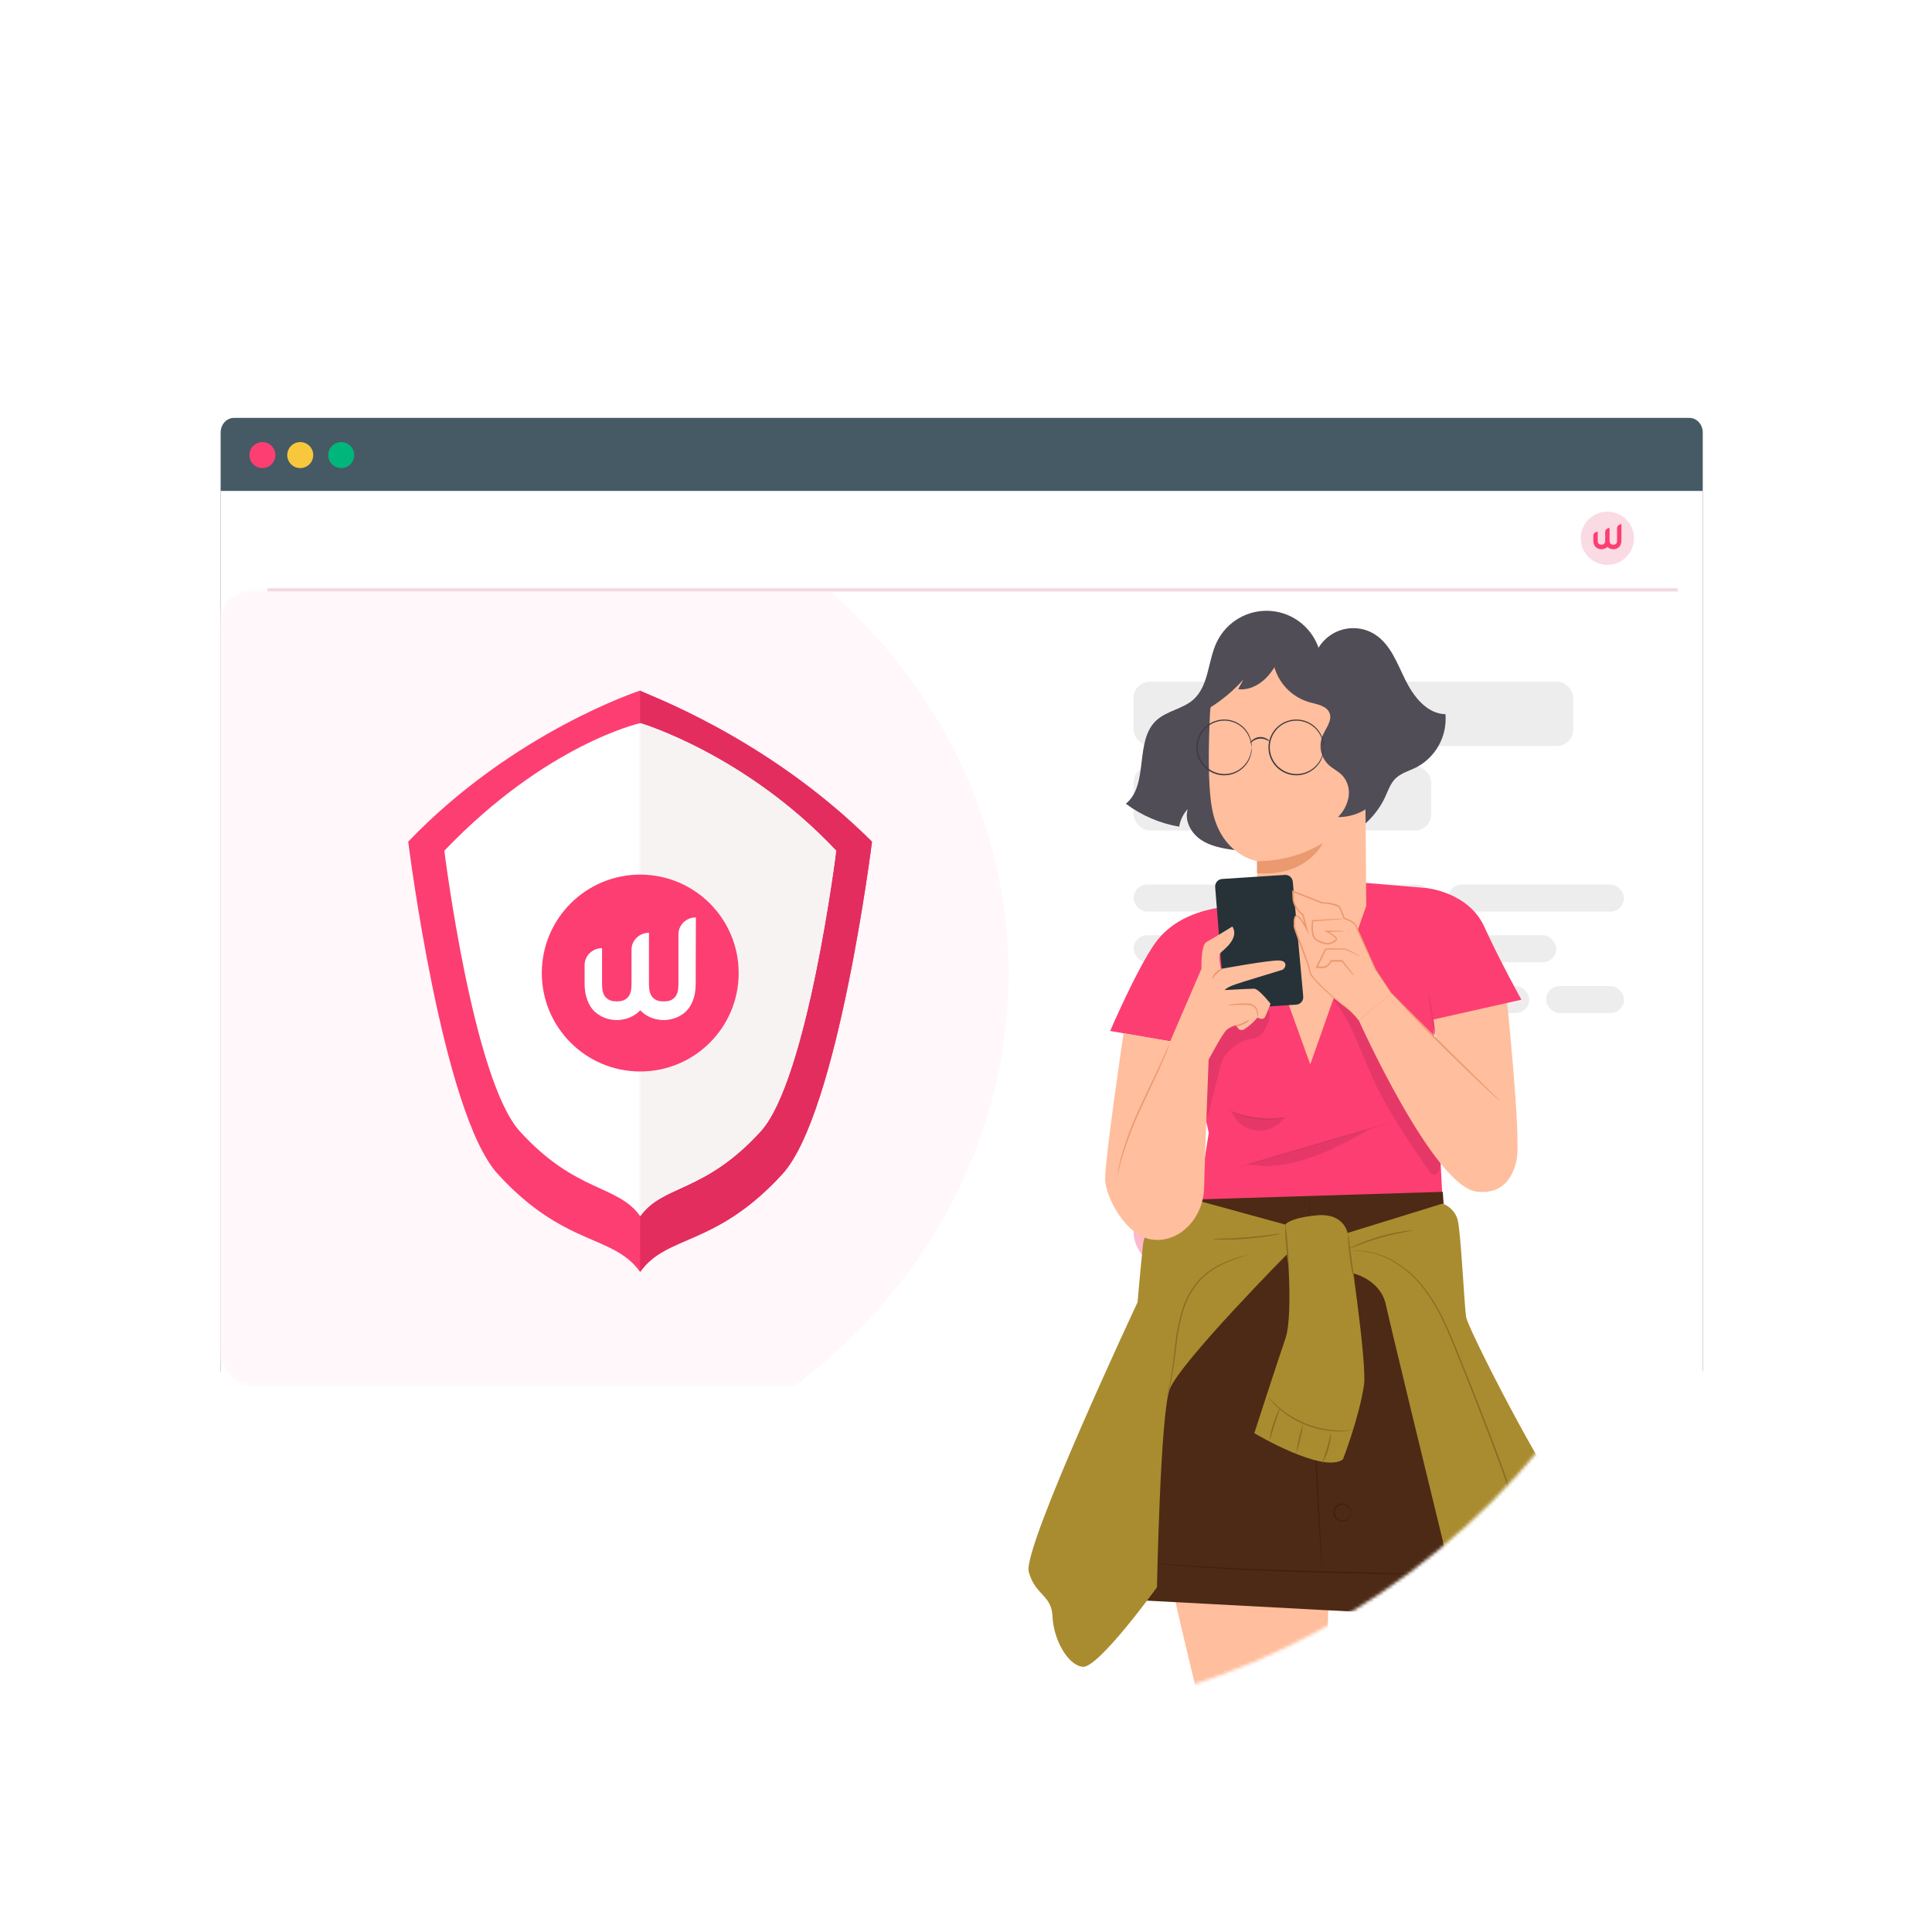 <svg width="601" height="601" viewBox="0 0 601 601" fill="none" xmlns="http://www.w3.org/2000/svg">
<circle opacity="0.3" r="300.184" transform="matrix(-1 0 0 1 300.184 300.184)" fill="white"/>
<ellipse opacity="0.2" rx="233.864" ry="233.515" transform="matrix(-1 0 0 1 298.788 301.93)" fill="white"/>
<g filter="url(#filter0_d)">
<path d="M525.55 126H72.771C70.487 126 68.635 128.035 68.635 130.546V422.013C68.635 424.524 70.487 426.559 72.771 426.559H525.55C527.835 426.559 529.687 424.524 529.687 422.013V130.546C529.687 128.035 527.835 126 525.55 126Z" fill="#455A64"/>
<path d="M529.686 148.716H68.634V426.903H529.686V148.716Z" fill="white"/>
<mask id="mask0" style="mask-type:alpha" maskUnits="userSpaceOnUse" x="68" y="179" width="462" height="248">
<path d="M78.634 179.646H519.359C524.882 179.646 529.359 184.123 529.359 189.646V416.838C529.359 422.361 524.882 426.838 519.359 426.838H78.634C73.112 426.838 68.634 422.361 68.634 416.838V189.646C68.634 184.123 73.112 179.646 78.634 179.646Z" fill="white"/>
</mask>
<g mask="url(#mask0)">
<rect x="352.643" y="367.933" width="75.736" height="23.141" rx="11.571" fill="#FDB9CC"/>
<rect x="352.643" y="208.046" width="136.745" height="19.986" rx="5" fill="#EDEDED"/>
<rect x="352.643" y="234.344" width="92.566" height="19.986" rx="5" fill="#EDEDED"/>
<rect x="352.643" y="271.159" width="92.566" height="8.415" rx="4.208" fill="#EDEDED"/>
<rect x="352.643" y="286.937" width="63.113" height="8.415" rx="4.208" fill="#EDEDED"/>
<rect x="421.015" y="286.937" width="63.113" height="8.415" rx="4.208" fill="#EDEDED"/>
<rect x="352.643" y="302.716" width="15.778" height="8.415" rx="4.208" fill="#EDEDED"/>
<rect x="373.681" y="302.716" width="102.033" height="8.415" rx="4.208" fill="#EDEDED"/>
<rect x="353.695" y="318.494" width="107.292" height="8.415" rx="4.208" fill="#EDEDED"/>
<rect x="353.695" y="334.272" width="38.92" height="8.415" rx="4.208" fill="#EDEDED"/>
<rect x="401.029" y="334.272" width="19.986" height="8.415" rx="4.208" fill="#EDEDED"/>
<rect x="480.972" y="302.716" width="24.193" height="8.415" rx="4.208" fill="#EDEDED"/>
<rect x="450.468" y="271.159" width="54.698" height="8.415" rx="4.208" fill="#EDEDED"/>
<ellipse rx="181.976" ry="165.672" transform="matrix(-1 0 0 1 131.747 299.034)" fill="#FFF7F9"/>
<g filter="url(#filter1_d)">
<g filter="url(#filter2_d)">
<path d="M271.259 249.835C271.259 249.835 260.718 334.214 243.398 353.199C222.575 375.976 207.496 371.918 199.123 383.665C190.729 371.903 175.635 375.976 154.826 353.185C137.507 334.2 126.987 249.821 126.987 249.821C159.791 215.571 199.123 202.832 199.123 202.832C199.913 203.629 238.137 216.845 271.259 249.835Z" fill="#FD3E72"/>
</g>
<g filter="url(#filter3_d)">
<path d="M271.257 249.833C271.257 249.833 260.716 334.212 243.397 353.197C222.573 375.974 207.494 371.916 199.122 383.663L199.122 349.514L199.122 256.437L199.122 202.83C199.911 203.627 238.135 216.843 271.257 249.833Z" fill="#E32D5F"/>
</g>
<path d="M260.124 256.64C260.124 256.64 251.22 327.914 236.593 343.962C219.015 363.228 206.255 360.398 199.161 370.322C192.067 360.398 179.314 363.228 161.729 343.962C147.102 327.914 138.22 256.64 138.22 256.64C170.043 223.376 199.161 216.946 199.161 216.946C199.161 216.946 231.829 226.561 260.124 256.64Z" fill="white"/>
<mask id="mask1" style="mask-type:alpha" maskUnits="userSpaceOnUse" x="199" y="214" width="62" height="165">
<path d="M199.012 214.294H260.16V378.311H199.012V214.294Z" fill="#C4C4C4"/>
</mask>
<g mask="url(#mask1)">
<path d="M260.113 256.644C260.113 256.644 251.209 327.918 236.582 343.967C219.004 363.232 206.244 360.403 199.15 370.327C192.055 360.403 179.303 363.232 161.718 343.967C147.091 327.918 138.208 256.644 138.208 256.644C170.032 223.38 199.15 216.95 199.15 216.95C199.15 216.95 231.817 226.565 260.113 256.644Z" fill="#F8F3F3"/>
</g>
<circle cx="199.164" cy="294.693" r="30.621" fill="#FD3E72"/>
<path d="M216.471 277.384C213.466 277.384 211.044 279.73 211.044 282.639V297.861C211.044 298.497 211.006 299.134 210.931 299.807C210.856 300.461 210.668 301.061 210.367 301.607C210.067 302.153 209.616 302.607 209.015 302.971C208.414 303.335 207.55 303.516 206.461 303.516C205.371 303.516 204.507 303.335 203.906 302.971C203.305 302.607 202.855 302.153 202.554 301.607C202.254 301.061 202.066 300.461 201.991 299.807C201.916 299.152 201.878 298.497 201.878 297.861V282.166C198.873 282.166 196.45 284.512 196.45 287.422V297.842C196.45 298.479 196.412 299.115 196.337 299.788C196.262 300.443 196.074 301.043 195.774 301.589C195.473 302.134 195.023 302.589 194.422 302.953C193.821 303.316 192.957 303.498 191.867 303.498C190.778 303.498 189.914 303.316 189.313 302.953C188.712 302.589 188.261 302.134 187.961 301.589C187.66 301.043 187.472 300.443 187.397 299.788C187.322 299.134 187.284 298.479 187.284 297.842V286.949C184.279 286.949 181.856 289.313 181.856 292.205V297.842C181.856 299.334 182.007 300.643 182.307 301.771C182.608 302.898 182.983 303.862 183.434 304.68C183.904 305.499 184.43 306.172 185.031 306.717C185.632 307.263 186.251 307.699 186.871 308.045C188.317 308.845 189.989 309.281 191.848 309.336C193.745 309.281 195.417 308.845 196.882 308.045C197.502 307.699 198.122 307.263 198.704 306.717C198.854 306.572 199.004 306.426 199.155 306.262C199.305 306.426 199.455 306.572 199.605 306.717C200.206 307.263 200.826 307.699 201.446 308.045C202.892 308.845 204.564 309.281 206.423 309.336C208.32 309.281 209.992 308.845 211.457 308.045C212.077 307.699 212.696 307.263 213.279 306.717C213.88 306.172 214.405 305.499 214.875 304.68C215.345 303.862 215.72 302.898 216.002 301.771C216.284 300.643 216.415 299.352 216.415 297.842L216.471 277.384Z" fill="white"/>
</g>
</g>
<circle cx="500.019" cy="163.447" r="8.268" fill="#FADAE3"/>
<path d="M504.396 159.073C503.636 159.073 503.024 159.645 503.024 160.353V164.06C503.024 164.215 503.014 164.37 502.995 164.534C502.976 164.694 502.929 164.84 502.853 164.973C502.777 165.106 502.663 165.216 502.511 165.305C502.359 165.393 502.14 165.438 501.865 165.438C501.589 165.438 501.371 165.393 501.219 165.305C501.067 165.216 500.953 165.106 500.877 164.973C500.801 164.84 500.753 164.694 500.734 164.534C500.715 164.375 500.706 164.215 500.706 164.06V160.238C499.946 160.238 499.333 160.81 499.333 161.518V164.056C499.333 164.211 499.323 164.366 499.304 164.53C499.285 164.689 499.238 164.835 499.162 164.968C499.086 165.101 498.972 165.212 498.82 165.3C498.668 165.389 498.449 165.433 498.174 165.433C497.898 165.433 497.68 165.389 497.528 165.3C497.376 165.212 497.262 165.101 497.186 164.968C497.11 164.835 497.062 164.689 497.043 164.53C497.024 164.37 497.015 164.211 497.015 164.056V161.403C496.255 161.403 495.642 161.979 495.642 162.683V164.056C495.642 164.419 495.68 164.738 495.756 165.013C495.832 165.287 495.927 165.522 496.041 165.721C496.16 165.92 496.293 166.084 496.445 166.217C496.597 166.35 496.754 166.456 496.91 166.541C497.276 166.735 497.699 166.842 498.169 166.855C498.649 166.842 499.072 166.735 499.442 166.541C499.599 166.456 499.756 166.35 499.903 166.217C499.941 166.182 499.979 166.146 500.017 166.106C500.055 166.146 500.093 166.182 500.131 166.217C500.283 166.35 500.44 166.456 500.596 166.541C500.962 166.735 501.385 166.842 501.855 166.855C502.335 166.842 502.758 166.735 503.128 166.541C503.285 166.456 503.441 166.35 503.589 166.217C503.741 166.084 503.874 165.92 503.992 165.721C504.111 165.522 504.206 165.287 504.277 165.013C504.349 164.738 504.382 164.424 504.382 164.056L504.396 159.073Z" fill="#FD3E72"/>
<path d="M521.905 179.496H83.225" stroke="#F2D9E0"/>
<path d="M110.19 137.565C110.19 138.365 109.952 139.147 109.508 139.813C109.063 140.478 108.431 140.996 107.692 141.303C106.953 141.609 106.139 141.689 105.355 141.533C104.57 141.377 103.849 140.991 103.283 140.426C102.717 139.86 102.332 139.139 102.176 138.354C102.02 137.569 102.1 136.756 102.406 136.017C102.712 135.277 103.231 134.646 103.896 134.201C104.561 133.757 105.344 133.519 106.144 133.519C106.675 133.519 107.201 133.624 107.692 133.827C108.183 134.031 108.629 134.329 109.005 134.704C109.38 135.08 109.678 135.526 109.882 136.017C110.085 136.508 110.19 137.034 110.19 137.565Z" fill="#00B67A"/>
<path d="M85.666 137.565C85.666 138.365 85.428 139.147 84.984 139.813C84.539 140.478 83.907 140.996 83.168 141.303C82.429 141.609 81.615 141.689 80.831 141.533C80.046 141.377 79.325 140.991 78.759 140.426C78.193 139.86 77.808 139.139 77.652 138.354C77.496 137.569 77.576 136.756 77.882 136.017C78.188 135.277 78.707 134.646 79.372 134.201C80.038 133.757 80.82 133.519 81.62 133.519C82.151 133.519 82.677 133.624 83.168 133.827C83.659 134.031 84.105 134.329 84.481 134.704C84.856 135.08 85.154 135.526 85.358 136.017C85.561 136.508 85.666 137.034 85.666 137.565Z" fill="#FD3E72"/>
<path d="M97.441 137.565C97.441 138.367 97.203 139.151 96.756 139.817C96.31 140.483 95.675 141.002 94.934 141.307C94.192 141.612 93.376 141.689 92.591 141.53C91.805 141.37 91.084 140.981 90.52 140.411C89.956 139.841 89.574 139.116 89.422 138.329C89.271 137.541 89.357 136.726 89.67 135.988C89.982 135.249 90.507 134.62 91.178 134.181C91.849 133.741 92.635 133.511 93.437 133.52C94.503 133.53 95.521 133.962 96.271 134.719C97.02 135.477 97.441 136.499 97.441 137.565Z" fill="#F8C83C"/>
</g>
<mask id="mask2" style="mask-type:alpha" maskUnits="userSpaceOnUse" x="64" y="68" width="469" height="468">
<ellipse rx="233.864" ry="233.515" transform="matrix(-1 0 0 1 298.788 301.93)" fill="white"/>
</mask>
<g mask="url(#mask2)">
<g filter="url(#filter4_d)">
<path d="M369.111 317.47L376.024 348.393L372.754 369.151H448.73L443.768 272.257L424.818 270.644L378.545 278.457L369.111 317.47Z" fill="#FD3E72"/>
<path d="M388.443 277.905C388.443 277.905 368.648 276.123 359.222 289.549C353.458 297.79 345.351 316.712 345.351 316.712L371.695 321.256L388.443 277.905Z" fill="#FD3E72"/>
<g opacity="0.3">
<path opacity="0.3" d="M414.93 307.162C420.489 314.031 423.099 322.744 426.734 330.797C431.42 341.176 437.906 350.62 444.365 360.001C444.846 360.705 445.505 361.498 446.352 361.391C447.198 361.284 447.679 360.295 447.911 359.44C449.301 354.139 448.615 348.455 446.779 343.297C444.798 338.187 442.15 333.361 438.904 328.944C433.983 321.854 428.517 315.158 422.556 308.917C421.571 307.711 420.3 306.771 418.859 306.182C417.389 305.71 415.491 306.182 414.85 307.581" fill="black"/>
</g>
<g opacity="0.3">
<path opacity="0.3" d="M375.757 343.022C377.04 337.961 378.325 332.913 379.614 327.876C379.826 326.853 380.177 325.864 380.657 324.936C381.38 323.845 382.284 322.884 383.329 322.094C384.506 320.976 385.893 320.1 387.41 319.52C388.675 319.137 390.082 319.163 391.24 318.567C392.862 317.765 393.726 315.992 394.394 314.308C394.893 313.016 395.33 311.484 394.59 310.317C393.851 309.15 392.408 308.891 391.08 308.847C388.035 308.804 385.04 309.629 382.446 311.225C379.852 312.822 377.767 315.124 376.434 317.863C374.456 322.086 374.456 326.923 374.5 331.591C374.536 335.749 374.569 339.906 374.599 344.064" fill="black"/>
</g>
<path d="M400.069 343.608C400.069 343.536 399.027 343.715 397.397 343.839C393.06 344.186 388.698 343.619 384.594 342.173C383.027 341.621 382.082 341.184 382.047 341.282C382.234 341.443 382.444 341.575 382.67 341.674C383.249 341.982 383.844 342.259 384.452 342.503C388.558 344.139 393.008 344.721 397.397 344.196C398.059 344.12 398.716 344.007 399.366 343.857C399.612 343.812 399.849 343.727 400.069 343.608Z" fill="#EB3B6B"/>
<path d="M433.247 344.97C433.247 344.846 422.458 347.91 409.192 351.812C395.927 355.714 385.272 358.939 385.316 359.1C385.361 359.26 396.096 356.16 409.371 352.258C422.645 348.356 433.247 345.095 433.247 344.97Z" fill="#EB3B6B"/>
<g opacity="0.3">
<path opacity="0.3" d="M383.142 341.782C383.751 343.376 384.789 344.769 386.142 345.808C387.494 346.848 389.108 347.493 390.804 347.671C392.525 347.858 394.265 347.57 395.835 346.84C397.405 346.11 398.746 344.965 399.713 343.529C394.125 344.347 388.42 343.734 383.133 341.747" fill="black"/>
</g>
<g opacity="0.3">
<path opacity="0.3" d="M388.211 358.165L388.487 358.271C395.275 359.483 401.627 358.227 408.131 355.955C414.635 353.683 420.693 350.316 426.697 346.939L388.211 358.165Z" fill="black"/>
</g>
<path d="M410.412 198.25C409.421 194.925 407.445 191.98 404.745 189.802C402.045 187.624 398.748 186.316 395.289 186.05C391.831 185.785 388.373 186.575 385.372 188.315C382.371 190.056 379.969 192.666 378.482 195.8C375.703 201.653 376.086 209.27 371.24 213.618C367.916 216.575 362.927 217.101 359.658 220.148C352.798 226.607 357.52 240.086 350.214 246.028C355.108 249.678 360.795 252.12 366.812 253.156C367.15 251.105 368.079 249.198 369.484 247.668C368.362 251.178 370.447 255.089 373.485 257.174C376.523 259.258 380.291 259.926 383.944 260.416C392.746 261.601 401.824 262.091 410.403 259.811C418.983 257.53 427.081 252.104 430.832 244.051C431.785 242.011 432.489 239.765 434.083 238.189C435.865 236.469 438.324 235.819 440.516 234.741C443.504 233.189 445.965 230.787 447.59 227.838C449.216 224.889 449.931 221.525 449.647 218.17C443.892 218.054 439.723 212.691 437.175 207.524C434.627 202.357 432.569 196.468 427.704 193.35C426.085 192.328 424.254 191.687 422.35 191.478C420.447 191.268 418.521 191.495 416.718 192.141C414.915 192.786 413.282 193.834 411.944 195.204C410.606 196.575 409.598 198.231 408.996 200.049" fill="#504D56"/>
<path d="M424.489 210.277L424.534 205.44L395.428 200.263C386.457 199.426 376.889 208.522 376.425 217.511C375.918 227.498 375.695 239.721 376.969 247.151C379.526 262.101 391.027 263.864 391.027 263.864L391.375 282.155L407.589 327.118L425.006 277.816L424.489 210.277Z" fill="#FFBE9D"/>
<path d="M391.036 263.891C398.251 263.911 405.335 261.965 411.526 258.26C411.526 258.26 406.591 268.809 391.036 267.624V263.891Z" fill="#EB996E"/>
<path d="M395.9 200.86C396.24 203.996 397.504 206.96 399.531 209.378C401.558 211.795 404.257 213.556 407.286 214.437C409.709 215.096 412.747 215.524 413.62 217.876C414.493 220.228 412.319 222.678 411.339 225.083C410.758 226.576 410.63 228.207 410.971 229.773C411.311 231.338 412.106 232.769 413.255 233.885C414.582 235.132 416.301 235.899 417.558 237.208C418.366 238.103 418.961 239.168 419.301 240.325C419.64 241.482 419.714 242.701 419.518 243.89C419.106 246.28 417.949 248.478 416.212 250.171C421.887 250.251 427.963 247.106 429.576 241.672C430.538 238.429 429.825 234.963 429.228 231.64C427.889 224.053 427.245 216.359 427.304 208.655C427.304 207.354 427.304 205.938 426.529 204.895C425.642 203.944 424.463 203.317 423.179 203.114C415.092 200.97 406.872 199.366 398.573 198.312" fill="#504D56"/>
<path d="M399.161 198.544C397.709 201.484 396.221 204.468 393.94 206.811C391.66 209.154 388.417 210.793 385.174 210.375L386.787 207.381C382.429 212.29 377.094 216.234 371.125 218.963C373.869 213.217 376.711 207.381 381.308 202.927C385.905 198.472 392.702 195.8 398.751 197.822" fill="#504D56"/>
<path d="M389.352 228.504C389.41 227.801 389.349 227.093 389.174 226.41C388.734 224.508 387.647 222.817 386.1 221.626C384.955 220.735 383.602 220.149 382.168 219.923C380.735 219.698 379.268 219.839 377.904 220.334C377.114 220.61 376.372 221.007 375.703 221.51C374.992 222.023 374.366 222.645 373.85 223.354C372.75 224.846 372.157 226.651 372.157 228.504C372.157 230.357 372.75 232.162 373.85 233.653C374.876 235.036 376.286 236.086 377.904 236.673C379.369 237.193 380.946 237.316 382.474 237.03C383.796 236.77 385.039 236.203 386.1 235.373C387.648 234.186 388.734 232.498 389.174 230.597C389.349 229.914 389.41 229.207 389.352 228.504C389.277 229.193 389.161 229.877 389.004 230.553C388.506 232.375 387.415 233.98 385.904 235.114C384.874 235.893 383.674 236.418 382.403 236.647C380.946 236.91 379.446 236.78 378.055 236.272C377.303 236.006 376.597 235.624 375.962 235.141C375.277 234.645 374.675 234.044 374.18 233.359C373.132 231.94 372.567 230.223 372.567 228.459C372.567 226.696 373.132 224.978 374.18 223.559C375.143 222.239 376.476 221.234 378.011 220.673C379.311 220.197 380.71 220.053 382.081 220.253C383.451 220.454 384.75 220.993 385.859 221.822C387.371 222.959 388.462 224.567 388.96 226.392C389.135 227.087 389.266 227.793 389.352 228.504Z" fill="#3D3B42"/>
<path d="M411.784 228.504C411.842 227.801 411.782 227.093 411.606 226.41C411.166 224.508 410.08 222.817 408.533 221.626C407.387 220.735 406.035 220.149 404.601 219.923C403.168 219.698 401.7 219.839 400.336 220.334C399.547 220.61 398.804 221.007 398.136 221.51C397.424 222.023 396.799 222.645 396.283 223.354C395.183 224.846 394.59 226.651 394.59 228.504C394.59 230.357 395.183 232.162 396.283 233.653C397.309 235.036 398.718 236.086 400.336 236.673C401.802 237.193 403.379 237.316 404.907 237.03C406.23 236.772 407.472 236.204 408.533 235.373C410.08 234.186 411.167 232.498 411.606 230.597C411.782 229.914 411.842 229.207 411.784 228.504C411.709 229.193 411.593 229.877 411.437 230.553C410.939 232.375 409.848 233.98 408.337 235.114C407.306 235.893 406.107 236.418 404.835 236.647C403.379 236.91 401.878 236.78 400.488 236.272C399.736 236.006 399.029 235.624 398.394 235.141C397.71 234.645 397.108 234.044 396.612 233.359C395.565 231.94 395 230.223 395 228.459C395 226.696 395.565 224.978 396.612 223.559C397.575 222.239 398.909 221.234 400.443 220.673C401.748 220.2 403.15 220.061 404.523 220.268C405.895 220.475 407.194 221.021 408.301 221.858C409.813 222.995 410.904 224.603 411.401 226.428C411.572 227.111 411.7 227.805 411.784 228.504Z" fill="#3D3B42"/>
<path d="M394.938 226.617C394.938 226.617 394.76 226.242 394.216 225.886C393.496 225.421 392.643 225.208 391.789 225.279C390.935 225.35 390.128 225.701 389.495 226.278C389.014 226.723 388.853 227.098 388.898 227.169C388.942 227.24 389.21 226.919 389.7 226.572C390.33 226.13 391.063 225.857 391.829 225.779C392.596 225.727 393.363 225.874 394.056 226.207C394.573 226.429 394.867 226.67 394.938 226.617Z" fill="#3D3B42"/>
<path d="M363.507 483.568C363.026 485.021 377.334 543 377.334 543H412.034L413.406 487.907L363.507 483.568Z" fill="#FFBE9D"/>
<path d="M426.663 487.906C427.144 490.793 439.528 542.999 439.528 542.999L484.357 542.759L473.337 483.576L426.663 487.906Z" fill="#FFBE9D"/>
<path d="M371.426 369.15C371.426 369.15 361.368 385.801 359.845 401.659C358.321 417.517 356.629 493.911 356.629 493.911C356.629 493.911 461.808 499.559 464.187 499.559C466.565 499.559 450.707 393.329 450.707 393.329L448.81 366.754L371.426 369.15Z" fill="#4D2A15"/>
<path d="M463.537 486.791C463.451 486.763 463.361 486.748 463.27 486.747L462.459 486.684L459.359 486.47C456.686 486.292 452.757 486.087 447.938 485.882C438.289 485.446 424.952 485.107 410.226 484.724C395.499 484.341 382.163 483.833 372.532 483.183C370.118 483.049 367.944 482.88 366.029 482.747C364.113 482.613 362.465 482.488 361.129 482.363L358.028 482.123L357.218 482.078H356.941L357.218 482.132L358.019 482.23L361.111 482.559C362.456 482.702 364.095 482.853 366.011 483.014C367.926 483.174 370.1 483.361 372.505 483.522C382.145 484.225 395.473 484.805 410.208 485.197C424.944 485.588 438.271 485.874 447.92 486.212C452.748 486.381 456.65 486.533 459.35 486.658L462.459 486.782H463.261L463.537 486.791Z" fill="#41210F"/>
<path d="M407.295 369.051C407.295 369.051 407.295 369.149 407.295 369.354C407.295 369.559 407.295 369.862 407.295 370.245C407.295 371.047 407.295 372.169 407.295 373.613C407.295 376.535 407.295 380.74 407.34 386.005C407.438 396.464 407.696 410.906 408.231 426.861C408.765 442.817 409.487 457.25 410.101 467.691C410.413 472.912 410.68 477.135 410.885 480.057C410.992 481.491 411.081 482.614 411.135 483.416C411.135 483.781 411.197 484.066 411.215 484.306C411.216 484.406 411.231 484.505 411.26 484.6C411.272 484.5 411.272 484.398 411.26 484.298C411.26 484.084 411.26 483.79 411.26 483.407C411.26 482.614 411.17 481.482 411.099 480.048C410.948 477.09 410.725 472.876 410.458 467.673C409.923 457.232 409.255 442.8 408.676 426.844C408.097 410.888 407.785 396.455 407.643 385.996C407.562 380.793 407.491 376.57 407.447 373.613C407.447 372.169 407.393 371.047 407.384 370.245C407.384 369.88 407.384 369.595 407.384 369.354C407.367 369.25 407.337 369.148 407.295 369.051Z" fill="#41210F"/>
<path d="M420.239 466.5C420.297 466.281 420.297 466.051 420.239 465.832C420.122 465.218 419.787 464.667 419.295 464.281C418.925 463.984 418.485 463.786 418.018 463.706C417.55 463.627 417.069 463.668 416.622 463.827C416.069 464.022 415.589 464.383 415.25 464.862C414.911 465.341 414.729 465.913 414.729 466.5C414.729 467.086 414.911 467.659 415.25 468.137C415.589 468.616 416.069 468.978 416.622 469.172C417.069 469.334 417.55 469.377 418.018 469.297C418.487 469.217 418.926 469.018 419.295 468.718C419.787 468.333 420.122 467.782 420.239 467.168C420.298 466.952 420.298 466.724 420.239 466.509C420.195 466.509 420.186 466.74 420.061 467.123C419.895 467.662 419.557 468.131 419.099 468.46C418.737 468.727 418.308 468.889 417.859 468.928C417.41 468.966 416.96 468.879 416.558 468.676C416.156 468.473 415.818 468.163 415.582 467.779C415.346 467.396 415.221 466.955 415.221 466.504C415.221 466.054 415.346 465.612 415.582 465.229C415.818 464.846 416.156 464.535 416.558 464.333C416.96 464.13 417.41 464.043 417.859 464.081C418.308 464.119 418.737 464.281 419.099 464.549C419.555 464.879 419.892 465.348 420.061 465.885C420.186 466.259 420.195 466.5 420.239 466.5Z" fill="#41210F"/>
<path d="M448.73 370.417L419.17 379.548L420.952 392.092C420.952 392.092 429.371 394.043 431.073 401.714C432.774 409.384 446.993 467.934 448.695 474.767C450.396 481.6 451.536 494.661 451.536 494.661L486.78 536.72C486.78 536.72 494.736 515.686 497.578 509.993C500.42 504.3 496.153 476.745 485.925 461.68C475.698 446.615 456.65 409.117 456.08 405.696C455.51 402.275 454.45 378.969 453.407 375.29C453.06 374.17 452.456 373.146 451.644 372.301C450.833 371.455 449.835 370.81 448.73 370.417Z" fill="#AA8C30"/>
<path d="M371.427 369.149C371.427 369.149 356.63 372.419 355.516 383.492C354.402 394.566 353.868 401.105 353.868 401.105C353.868 401.105 318 477.562 320.014 484.948C322.027 492.333 327.141 492.075 327.408 498.872C327.676 505.67 331.952 513.937 336.789 514.507C341.627 515.078 359.908 489.749 359.908 489.749C359.908 489.749 360.942 436.634 363.784 428.393C366.625 420.153 401.495 385.016 401.495 385.016L399.874 376.953L371.427 369.149Z" fill="#AA8C30"/>
<path d="M424.293 426.968C422.752 437.107 417.754 449.989 417.754 449.989C411.517 454.541 390.189 441.828 390.189 441.828C390.189 441.828 397.005 420.723 399.847 412.429C402.689 404.135 399.847 376.909 399.847 376.909C399.847 376.909 400.987 374.922 409.513 374.067C415.865 373.434 418.11 376.74 418.85 378.468C418.991 378.789 419.098 379.123 419.17 379.466C419.17 379.466 425.362 419.912 424.293 426.968Z" fill="#AA8C30"/>
<path d="M420.623 440.912C420.623 440.814 418.974 441.072 416.337 440.983C414.797 440.935 413.262 440.762 411.749 440.466C409.895 440.101 408.076 439.574 406.315 438.89C404.566 438.175 402.882 437.311 401.281 436.306C399.978 435.477 398.742 434.548 397.584 433.526C395.615 431.745 394.6 430.471 394.528 430.533C394.72 430.857 394.95 431.156 395.214 431.424C395.49 431.784 395.787 432.126 396.105 432.448C396.47 432.831 396.871 433.286 397.379 433.731C398.521 434.799 399.752 435.768 401.058 436.627C404.279 438.733 407.89 440.17 411.678 440.85C413.219 441.122 414.781 441.262 416.346 441.268C417.006 441.268 417.611 441.268 418.128 441.215C418.582 441.196 419.034 441.152 419.482 441.081C419.867 441.067 420.25 441.01 420.623 440.912Z" fill="#876F24"/>
<path d="M398.199 433.998C397.272 435.546 396.559 437.213 396.078 438.952C395.451 440.644 395.049 442.411 394.885 444.208C395.018 444.208 395.606 441.909 396.515 439.094C397.424 436.279 398.324 434.052 398.199 433.998Z" fill="#876F24"/>
<path d="M403.214 448.04C403.79 446.58 404.223 445.068 404.505 443.523C404.937 442.014 405.217 440.465 405.343 438.9C404.332 441.868 403.618 444.93 403.214 448.04Z" fill="#876F24"/>
<path d="M411.286 451.165C412.192 449.769 412.855 448.23 413.246 446.612C413.781 445.032 414.037 443.371 414.003 441.703C413.86 441.703 413.557 443.877 412.8 446.479C412.043 449.08 411.161 451.102 411.286 451.165Z" fill="#876F24"/>
<path d="M399.776 376.813C399.725 379 399.826 381.188 400.078 383.361C400.181 385.547 400.437 387.723 400.845 389.873C400.896 387.686 400.794 385.498 400.542 383.325C400.44 381.139 400.184 378.963 399.776 376.813Z" fill="#876F24"/>
<path d="M419.402 380.064C419.317 380.771 419.317 381.486 419.402 382.193C419.464 383.503 419.624 385.311 419.892 387.298C420.159 389.285 420.471 391.067 420.782 392.349C420.887 393.055 421.076 393.746 421.344 394.407C421.334 393.697 421.254 392.99 421.103 392.296C420.898 390.826 420.649 389.124 420.382 387.236C420.114 385.347 419.945 383.672 419.758 382.166C419.707 381.456 419.588 380.752 419.402 380.064Z" fill="#876F24"/>
<path d="M439.536 378.763C439.261 378.728 438.982 378.728 438.707 378.763C438.181 378.808 437.415 378.897 436.471 379.039C434.019 379.413 431.593 379.946 429.21 380.634C426.822 381.322 424.48 382.161 422.199 383.146C421.308 383.529 420.631 383.85 420.159 384.099C419.905 384.21 419.666 384.35 419.446 384.518C420.426 384.22 421.387 383.863 422.324 383.449C424.105 382.763 426.555 381.881 429.335 381.079C432.114 380.278 434.68 379.725 436.524 379.36C437.539 379.218 438.544 379.019 439.536 378.763Z" fill="#876F24"/>
<path d="M485.81 535.624C485.81 535.624 485.81 535.472 485.81 535.178C485.81 534.884 485.81 534.43 485.756 533.869C485.703 532.693 485.614 531 485.516 528.826C485.418 526.652 485.079 523.98 484.803 520.879C484.642 519.329 484.393 517.69 484.17 515.935C483.948 514.18 483.707 512.371 483.351 510.411C481.871 501.355 479.89 492.388 477.417 483.551C474.691 473.555 471.181 462.722 467.038 451.479C462.896 440.235 458.717 429.678 454.86 420.066C452.927 415.273 451.136 410.676 449.114 406.533C447.294 402.65 445.011 399 442.316 395.664C440.065 392.925 437.377 390.577 434.36 388.715C432.09 387.299 429.609 386.253 427.01 385.615C425.371 385.221 423.69 385.029 422.004 385.045C421.425 385.045 420.979 385.098 420.685 385.116L420.24 385.16H420.694C420.988 385.16 421.425 385.16 422.004 385.16C423.678 385.189 425.343 385.41 426.966 385.82C429.536 386.48 431.987 387.541 434.227 388.964C437.2 390.836 439.848 393.18 442.067 395.905C444.728 399.229 446.977 402.864 448.766 406.729C450.771 410.863 452.544 415.451 454.468 420.253C458.299 429.874 462.486 440.449 466.602 451.666C470.718 462.882 474.264 473.689 477.008 483.667C479.49 492.499 481.492 501.46 483.003 510.509C483.369 512.434 483.618 514.278 483.894 516.024C484.17 517.77 484.393 519.409 484.571 520.951C484.865 524.042 485.195 526.706 485.346 528.889C485.498 531.071 485.605 532.746 485.685 533.913C485.685 534.474 485.756 534.911 485.783 535.223C485.81 535.535 485.81 535.624 485.81 535.624Z" fill="#876F24"/>
<path d="M388.425 386.219C388.237 386.238 388.052 386.277 387.873 386.335C387.508 386.424 386.982 386.576 386.296 386.772C384.385 387.335 382.51 388.016 380.683 388.812C377.928 389.985 375.422 391.672 373.298 393.783C370.792 396.466 368.927 399.683 367.846 403.191C366.745 406.671 365.996 410.253 365.609 413.882C365.2 417.205 364.897 420.198 364.514 422.693C364.234 424.666 363.847 426.623 363.355 428.555C363.008 429.918 362.759 430.666 362.803 430.675C362.896 430.509 362.967 430.333 363.017 430.15C363.16 429.802 363.329 429.259 363.534 428.599C364.09 426.677 364.528 424.722 364.843 422.746C365.262 420.252 365.601 417.249 366.037 413.944C366.422 410.349 367.15 406.799 368.211 403.342C369.282 399.895 371.108 396.73 373.556 394.077C375.628 391.988 378.073 390.305 380.764 389.115C382.579 388.291 384.438 387.566 386.332 386.941L387.873 386.424C388.066 386.382 388.252 386.313 388.425 386.219Z" fill="#876F24"/>
<path d="M398.279 379.742C397.239 379.801 396.204 379.92 395.178 380.098C393.272 380.348 390.635 380.659 387.722 380.891C384.808 381.123 382.145 381.23 380.22 381.283C379.182 381.269 378.144 381.317 377.111 381.425C377.38 381.504 377.66 381.54 377.94 381.532C378.483 381.532 379.258 381.595 380.229 381.613C382.154 381.613 384.817 381.613 387.757 381.354C390.697 381.096 393.334 380.748 395.232 380.463C396.176 380.294 396.942 380.143 397.468 380.027C397.751 379.974 398.025 379.878 398.279 379.742Z" fill="#876F24"/>
<path d="M482.593 511.926C482.593 511.926 482.255 512.487 481.604 513.289C479.881 515.41 477.435 516.822 474.736 517.253C473.711 517.413 473.061 517.387 473.061 517.422C473.211 517.443 473.364 517.443 473.515 517.422C473.929 517.428 474.343 517.405 474.753 517.351C477.508 516.985 480.006 515.544 481.702 513.342C481.96 513.014 482.189 512.666 482.388 512.3C482.468 512.182 482.537 512.056 482.593 511.926Z" fill="#FF725E"/>
<path d="M378.011 271.935L380.835 307.678C380.885 308.288 381.172 308.854 381.636 309.254C382.099 309.654 382.701 309.856 383.311 309.816L403.232 308.525C403.543 308.504 403.846 308.422 404.125 308.283C404.404 308.144 404.651 307.95 404.854 307.713C405.057 307.477 405.21 307.202 405.304 306.905C405.399 306.608 405.434 306.296 405.406 305.985L402.154 270.278C402.099 269.672 401.81 269.11 401.347 268.714C400.884 268.318 400.285 268.118 399.677 268.158L380.184 269.423C379.876 269.443 379.575 269.525 379.298 269.662C379.021 269.8 378.775 269.991 378.572 270.225C378.37 270.459 378.216 270.73 378.12 271.024C378.023 271.317 377.986 271.627 378.011 271.935Z" fill="#263238"/>
<path d="M349.503 317.435C349.503 317.435 343.552 357.641 343.783 363.04C344.015 368.438 350.144 380.439 358.367 381.597C366.59 382.755 374.341 375.254 374.573 365.391C374.804 355.529 376.025 324.321 376.025 324.321L369.887 320.945L349.503 317.435Z" fill="#FFBE9D"/>
<path d="M364.158 319.804C364.075 319.934 364.003 320.071 363.944 320.214C363.81 320.543 363.632 320.944 363.427 321.425C362.982 322.486 362.314 324 361.458 325.88C359.775 329.604 357.235 334.664 354.625 340.348C352.338 345.181 350.432 350.185 348.923 355.315C348.629 356.304 348.442 357.213 348.246 357.988C348.05 358.763 347.917 359.467 347.819 360.037L347.596 361.338C347.565 361.487 347.55 361.639 347.551 361.792C347.619 361.654 347.667 361.507 347.694 361.355L347.997 360.072C348.122 359.511 348.273 358.825 348.496 358.05C348.718 357.275 348.923 356.366 349.244 355.377C350.834 350.291 352.772 345.32 355.044 340.499C357.654 334.833 360.149 329.746 361.761 325.978C362.581 324.098 363.204 322.557 363.588 321.523C363.766 321.024 363.917 320.632 364.033 320.276C364.1 320.127 364.142 319.967 364.158 319.804Z" fill="#EB996E"/>
<path d="M383.356 284.221C383.356 284.221 377.2 288.008 375.338 288.997C373.476 289.986 373.752 297.335 373.752 297.335L363.391 321.39L375.864 325.844C375.864 325.844 380.318 317.416 381.592 316.356C382.479 315.666 383.493 315.157 384.577 314.859C384.577 314.859 385.218 317.202 387.134 316.142C388.653 315.136 390.018 313.915 391.187 312.516C391.187 312.516 392.889 313.585 393.53 312.302C394.172 311.02 395.232 308.258 395.232 308.258C395.232 308.258 391.606 303.563 390.118 303.563C388.63 303.563 380.951 303.99 380.951 303.99C380.951 303.99 381.378 303.349 383.508 302.503C385.637 301.656 398.332 297.915 398.929 297.683C399.82 297.335 400.836 295.01 398.038 294.787C395.241 294.565 379.793 297.407 379.793 297.407C379.793 297.407 378.902 293.38 379.579 292.525C380.256 291.669 385.744 288.052 383.356 284.221Z" fill="#FFBE9D"/>
<path d="M391.294 312.373C391.413 311.783 391.398 311.174 391.249 310.591C391.128 309.929 390.797 309.323 390.305 308.863C389.641 308.381 388.835 308.136 388.015 308.168C386.615 308.077 385.209 308.128 383.819 308.319C383.234 308.359 382.659 308.494 382.118 308.72C382.118 308.863 384.79 308.426 387.989 308.631C388.711 308.593 389.427 308.79 390.029 309.192C390.467 309.585 390.777 310.1 390.92 310.671C391.187 311.696 391.214 312.382 391.294 312.373Z" fill="#EB996E"/>
<path d="M388.827 313.141C388.006 313.47 387.206 313.848 386.43 314.272C385.592 314.554 384.771 314.885 383.971 315.261C384.898 315.33 385.826 315.132 386.644 314.691C387.504 314.391 388.261 313.854 388.827 313.141Z" fill="#EB996E"/>
<path d="M380.487 297.326C380.066 297.348 379.654 297.456 379.275 297.643C378.897 297.83 378.561 298.092 378.287 298.413C377.958 298.678 377.685 299.006 377.485 299.378C377.284 299.749 377.16 300.157 377.12 300.578C377.244 300.631 377.672 299.633 378.608 298.751C379.543 297.869 380.532 297.451 380.487 297.326Z" fill="#EB996E"/>
<path d="M422.707 313.442C422.707 313.442 445.914 365.114 459.403 366.7C466.2 367.502 470.343 363.787 471.804 356.731C473.265 349.675 468.392 303.482 468.392 303.482L445.05 309.968L446.832 318.877L432.854 304.952L422.707 313.442Z" fill="#FFBE9D"/>
<path d="M443.767 272.256C443.767 272.256 456.828 273.53 461.692 284.221C466.557 294.911 473.274 306.983 473.274 306.983L444.551 313.451C444.551 313.451 440.534 291.847 440.222 284.221C439.91 275.855 439.037 272.015 443.767 272.256Z" fill="#FD3E72"/>
<path d="M466.717 338.566C466.717 338.566 466.619 338.423 466.397 338.2L465.408 337.229L461.737 333.666C458.646 330.655 454.396 326.476 449.719 321.844L437.799 309.906C436.32 308.409 435.126 307.188 434.235 306.28L433.237 305.3C433.015 305.086 432.881 304.97 432.872 304.988C432.957 305.128 433.058 305.256 433.175 305.371L434.066 306.404C434.877 307.295 436.07 308.569 437.558 310.137C440.534 313.264 444.685 317.532 449.38 322.173C454.075 326.815 458.352 330.949 461.506 333.897C463.082 335.376 464.374 336.57 465.274 337.354L466.325 338.245C466.442 338.367 466.574 338.475 466.717 338.566Z" fill="#EB996E"/>
<path d="M402.19 273.317L411.277 276.88C411.277 276.88 416.266 276.934 416.908 278.538C417.549 280.141 418.199 281.763 418.199 281.763C418.199 281.763 421.255 282.529 421.897 284.239C422.538 285.95 427.857 297.54 427.857 297.54L432.846 305.024L422.707 313.47C421.497 311.903 420.09 310.498 418.52 309.291C416.426 307.839 407.731 300.552 407.571 298.556C407.411 296.56 402.716 285.424 402.662 284.239C402.609 283.054 402.484 280.471 403.66 281.112C404.836 281.754 406.448 284.979 406.448 284.979L405.317 280.631C404.679 280.193 404.119 279.651 403.66 279.028C402.93 278.094 402.46 276.985 402.297 275.811L402.19 273.317Z" fill="#FFBE9D"/>
<path d="M421.264 299.535C420.991 299.066 420.678 298.622 420.329 298.207C419.643 297.317 418.743 296.132 417.656 294.733L417.611 294.662H417.522H414.057H413.932L413.87 294.786C413.676 295.384 413.283 295.897 412.755 296.238C412.228 296.579 411.598 296.727 410.974 296.657C410.52 296.688 410.065 296.688 409.611 296.657L409.789 296.987L410.413 295.749C411.179 294.198 411.919 292.711 412.622 291.294L412.417 291.41L418.538 291.356H418.458L421.852 292.942C422.257 293.16 422.684 293.333 423.126 293.459C422.747 293.2 422.347 292.97 421.932 292.773L418.609 291.054H418.538L412.417 291.009H412.284L412.221 291.125L409.994 295.579L409.379 296.818L409.228 297.112H409.549C410.028 297.166 410.51 297.181 410.992 297.156H411.687C411.935 297.139 412.179 297.082 412.409 296.987C413.226 296.568 413.876 295.883 414.253 295.045L414.057 295.17H417.522L417.38 295.107L420.177 298.484C420.51 298.863 420.873 299.215 421.264 299.535Z" fill="#EB996E"/>
<path d="M418.199 285.664C417.701 285.591 417.197 285.558 416.694 285.566L412.64 285.495H411.936L412.56 285.843C413.525 286.316 414.424 286.915 415.233 287.624C415.429 287.82 415.571 288.052 415.491 288.186C415.348 288.412 415.144 288.594 414.903 288.711C414.338 289.012 413.74 289.245 413.121 289.406H413.183C411.971 289.287 410.799 288.901 409.754 288.275C408.863 287.758 408.551 286.564 408.444 285.54C408.368 284.514 408.41 283.483 408.569 282.466L408.382 282.644L415.446 282.083L417.46 281.887C417.704 281.874 417.946 281.835 418.181 281.771C417.939 281.735 417.693 281.735 417.451 281.771L415.429 281.843L408.301 282.235H408.141V282.404C407.959 283.454 407.908 284.522 407.99 285.584C408.029 286.16 408.152 286.728 408.355 287.268C408.573 287.864 408.996 288.363 409.549 288.676C410.659 289.346 411.909 289.751 413.201 289.861H413.255C413.9 289.68 414.521 289.426 415.108 289.103C415.429 288.939 415.693 288.681 415.865 288.364C415.902 288.264 415.918 288.158 415.91 288.052C415.902 287.946 415.872 287.842 415.821 287.749C415.728 287.61 415.624 287.479 415.509 287.357C414.665 286.639 413.727 286.04 412.72 285.575L412.64 285.905L416.694 285.825C417.199 285.818 417.703 285.765 418.199 285.664Z" fill="#EB996E"/>
<path d="M432.846 304.997C432.846 304.997 432.846 304.943 432.774 304.854L432.543 304.471L431.598 303.001C430.708 301.683 429.514 299.812 427.964 297.442L424.543 289.709C423.892 288.239 423.206 286.68 422.476 285.05C422.289 284.631 422.137 284.257 421.906 283.785C421.646 283.369 421.303 283.011 420.899 282.733C420.08 282.187 419.177 281.777 418.226 281.522L418.369 281.647C418.092 280.961 417.816 280.248 417.531 279.535C417.389 279.179 417.246 278.814 417.095 278.448C416.902 278.062 416.59 277.75 416.204 277.557C415.448 277.206 414.643 276.975 413.816 276.871C412.984 276.747 412.145 276.673 411.304 276.649H411.384L402.306 273.085L401.967 272.951V273.308C402.012 274.199 402.03 275.009 402.092 275.927C402.241 276.843 402.568 277.72 403.054 278.511C403.622 279.4 404.354 280.174 405.21 280.791L405.103 280.649C405.486 282.128 405.869 283.58 406.235 284.996L406.662 284.836C406.299 284.12 405.897 283.424 405.46 282.751C405.045 282.047 404.501 281.427 403.856 280.925C403.751 280.845 403.628 280.792 403.498 280.768C403.368 280.745 403.234 280.753 403.108 280.791C402.994 280.848 402.893 280.926 402.81 281.023C402.727 281.119 402.665 281.231 402.627 281.353C402.507 281.74 402.441 282.141 402.431 282.546C402.431 282.938 402.431 283.321 402.431 283.705C402.417 283.894 402.417 284.085 402.431 284.275C402.456 284.474 402.501 284.671 402.564 284.863C403.5 287.731 404.595 290.368 405.531 292.881C406.003 294.155 406.466 295.393 406.867 296.605C407.065 297.187 407.223 297.782 407.339 298.386C407.497 299.014 407.802 299.594 408.23 300.079C409.674 301.778 411.25 303.36 412.943 304.81C414.458 306.155 415.874 307.322 417.139 308.311C417.763 308.801 418.386 309.202 418.921 309.63C419.409 310.011 419.876 310.418 420.32 310.85C421.122 311.625 421.692 312.267 422.102 312.712L422.538 313.211C422.633 313.324 422.687 313.377 422.698 313.371C422.698 313.371 422.698 313.309 422.574 313.184L422.164 312.65C421.799 312.195 421.273 311.527 420.453 310.725C420.052 310.333 419.562 309.906 419.064 309.469C418.565 309.033 417.914 308.632 417.282 308.124C416.043 307.117 414.609 305.941 413.148 304.56C411.486 303.109 409.94 301.53 408.524 299.839C408.143 299.403 407.869 298.884 407.722 298.324C407.613 297.689 407.452 297.063 407.241 296.453C406.849 295.224 406.35 293.977 405.923 292.703C405.032 290.146 403.9 287.482 403.001 284.685C402.944 284.519 402.903 284.349 402.876 284.177C402.876 284.007 402.876 283.811 402.876 283.624C402.876 283.25 402.876 282.876 402.876 282.511C402.876 281.834 403.054 280.782 403.615 281.246C404.2 281.717 404.695 282.291 405.076 282.938C405.495 283.589 405.887 284.275 406.252 284.979L407.188 286.894L406.671 284.872C406.306 283.455 405.923 282.003 405.54 280.524V280.444L405.451 280.381C404.666 279.801 403.992 279.082 403.464 278.261C403.009 277.524 402.706 276.703 402.573 275.847C402.511 275 402.493 274.11 402.448 273.281L402.137 273.504L411.224 277.067H411.268C412.879 277.054 414.477 277.357 415.972 277.958C416.289 278.102 416.549 278.346 416.712 278.653C416.854 279.018 417.006 279.375 417.148 279.731C417.433 280.453 417.718 281.157 417.994 281.843L418.039 281.941H418.137C419.039 282.175 419.894 282.561 420.667 283.081C421.022 283.313 421.326 283.616 421.558 283.972C421.736 284.319 421.932 284.774 422.119 285.175C422.85 286.808 423.551 288.358 424.222 289.825L427.741 297.585L431.465 303.073L432.463 304.516C432.57 304.658 432.659 304.774 432.73 304.881C432.801 304.988 432.837 304.997 432.846 304.997Z" fill="#EB996E"/>
<path d="M446.539 318.655C446.392 316.263 446.095 313.882 445.648 311.527C445.342 309.156 444.877 306.808 444.258 304.498C444.406 306.89 444.703 309.271 445.149 311.625C445.462 313.996 445.926 316.344 446.539 318.655Z" fill="#EB3B6B"/>
</g>
</g>
<defs>
<filter id="filter0_d" x="53.634" y="115" width="491.052" height="330.903" filterUnits="userSpaceOnUse" color-interpolation-filters="sRGB">
<feFlood flood-opacity="0" result="BackgroundImageFix"/>
<feColorMatrix in="SourceAlpha" type="matrix" values="0 0 0 0 0 0 0 0 0 0 0 0 0 0 0 0 0 0 127 0" result="hardAlpha"/>
<feOffset dy="4"/>
<feGaussianBlur stdDeviation="7.5"/>
<feColorMatrix type="matrix" values="0 0 0 0 0 0 0 0 0 0 0 0 0 0 0 0 0 0 0.25 0"/>
<feBlend mode="normal" in2="BackgroundImageFix" result="effect1_dropShadow"/>
<feBlend mode="normal" in="SourceGraphic" in2="effect1_dropShadow" result="shape"/>
</filter>
<filter id="filter1_d" x="111.987" y="191.83" width="174.271" height="210.836" filterUnits="userSpaceOnUse" color-interpolation-filters="sRGB">
<feFlood flood-opacity="0" result="BackgroundImageFix"/>
<feColorMatrix in="SourceAlpha" type="matrix" values="0 0 0 0 0 0 0 0 0 0 0 0 0 0 0 0 0 0 127 0" result="hardAlpha"/>
<feOffset dy="4"/>
<feGaussianBlur stdDeviation="7.5"/>
<feColorMatrix type="matrix" values="0 0 0 0 0 0 0 0 0 0 0 0 0 0 0 0 0 0 0.25 0"/>
<feBlend mode="normal" in2="BackgroundImageFix" result="effect1_dropShadow"/>
<feBlend mode="normal" in="SourceGraphic" in2="effect1_dropShadow" result="shape"/>
</filter>
<filter id="filter2_d" x="120.987" y="200.832" width="156.271" height="192.834" filterUnits="userSpaceOnUse" color-interpolation-filters="sRGB">
<feFlood flood-opacity="0" result="BackgroundImageFix"/>
<feColorMatrix in="SourceAlpha" type="matrix" values="0 0 0 0 0 0 0 0 0 0 0 0 0 0 0 0 0 0 127 0" result="hardAlpha"/>
<feOffset dy="4"/>
<feGaussianBlur stdDeviation="3"/>
<feColorMatrix type="matrix" values="0 0 0 0 0 0 0 0 0 0 0 0 0 0 0 0 0 0 0.1 0"/>
<feBlend mode="normal" in2="BackgroundImageFix" result="effect1_dropShadow"/>
<feBlend mode="normal" in="SourceGraphic" in2="effect1_dropShadow" result="shape"/>
</filter>
<filter id="filter3_d" x="193.122" y="200.83" width="84.136" height="192.834" filterUnits="userSpaceOnUse" color-interpolation-filters="sRGB">
<feFlood flood-opacity="0" result="BackgroundImageFix"/>
<feColorMatrix in="SourceAlpha" type="matrix" values="0 0 0 0 0 0 0 0 0 0 0 0 0 0 0 0 0 0 127 0" result="hardAlpha"/>
<feOffset dy="4"/>
<feGaussianBlur stdDeviation="3"/>
<feColorMatrix type="matrix" values="0 0 0 0 0 0 0 0 0 0 0 0 0 0 0 0 0 0 0.1 0"/>
<feBlend mode="normal" in2="BackgroundImageFix" result="effect1_dropShadow"/>
<feBlend mode="normal" in="SourceGraphic" in2="effect1_dropShadow" result="shape"/>
</filter>
<filter id="filter4_d" x="306.932" y="177" width="204.507" height="383" filterUnits="userSpaceOnUse" color-interpolation-filters="sRGB">
<feFlood flood-opacity="0" result="BackgroundImageFix"/>
<feColorMatrix in="SourceAlpha" type="matrix" values="0 0 0 0 0 0 0 0 0 0 0 0 0 0 0 0 0 0 127 0" result="hardAlpha"/>
<feOffset dy="4"/>
<feGaussianBlur stdDeviation="6.5"/>
<feComposite in2="hardAlpha" operator="out"/>
<feColorMatrix type="matrix" values="0 0 0 0 0 0 0 0 0 0 0 0 0 0 0 0 0 0 0.15 0"/>
<feBlend mode="normal" in2="BackgroundImageFix" result="effect1_dropShadow"/>
<feBlend mode="normal" in="SourceGraphic" in2="effect1_dropShadow" result="shape"/>
</filter>
</defs>
</svg>
